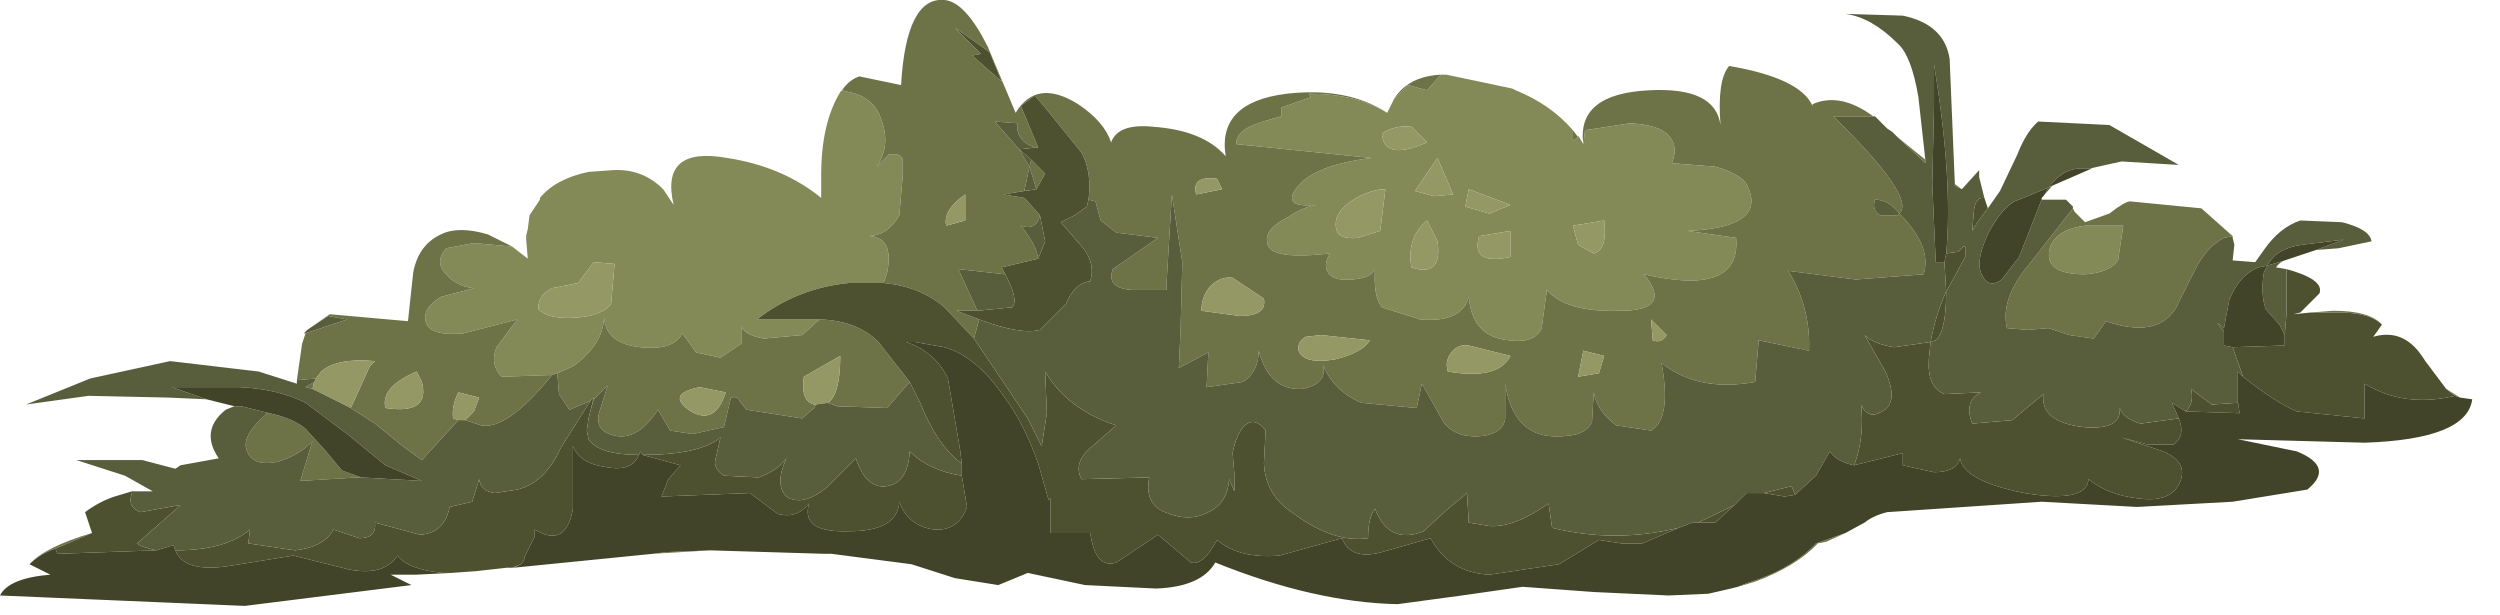 <?xml version="1.0" encoding="UTF-8" standalone="no"?>
<svg xmlns:xlink="http://www.w3.org/1999/xlink" height="17.7px" width="72.0px" xmlns="http://www.w3.org/2000/svg">
  <g transform="matrix(1.0, 0.0, 0.0, 1.0, 0.0, 0.0)">
    <use height="17.7" transform="matrix(1.0, 0.0, 0.0, 1.0, 0.0, 0.0)" width="71.2" xlink:href="#shape0"/>
  </g>
  <defs>
    <g id="shape0" transform="matrix(1.0, 0.0, 0.0, 1.0, 0.0, 0.0)">
      <path d="M41.5 2.15 L41.65 2.15 43.55 2.55 43.65 2.6 Q44.65 3.0 45.3 3.75 L45.3 4.05 45.45 3.95 45.45 3.9 45.6 4.15 45.65 3.75 46.95 3.55 Q47.8 3.6 48.05 3.9 48.35 4.2 48.15 4.7 L49.4 4.8 Q50.1 5.0 50.3 5.3 50.95 6.55 48.6 6.65 L50.0 6.85 Q50.15 8.55 47.35 7.9 48.2 8.95 46.65 8.95 45.1 9.0 44.55 8.35 L44.4 9.45 Q44.2 9.9 43.45 9.8 42.4 9.7 42.3 8.55 42.1 9.3 40.9 9.2 L39.8 8.85 Q39.55 8.55 39.6 7.75 39.5 8.0 38.95 8.05 38.4 8.1 38.25 7.85 38.1 7.65 38.3 7.3 36.55 7.5 36.5 7.0 36.4 6.6 37.1 6.25 37.45 6.0 37.9 5.9 36.9 6.0 37.35 5.4 37.85 4.75 39.5 4.55 L35.6 4.15 Q35.6 3.8 36.1 3.6 36.35 3.5 36.9 3.35 L36.9 3.1 37.75 2.8 37.7 2.7 Q39.05 2.7 39.95 3.25 L40.15 2.85 40.55 2.45 41.1 2.6 41.5 2.15 M14.75 7.1 L15.2 7.45 15.15 6.85 15.2 6.85 15.15 6.8 15.2 6.6 15.25 6.2 15.55 5.75 15.55 5.7 Q16.0 5.15 16.95 4.95 L17.65 4.9 Q18.5 4.85 19.1 5.45 L19.4 5.9 Q19.0 4.2 20.95 4.55 22.55 4.8 23.65 5.7 L23.65 5.05 Q23.65 3.55 24.2 2.65 L24.25 2.6 24.45 2.65 Q25.2 2.8 25.4 3.5 25.65 4.2 25.25 4.8 L25.6 4.45 Q25.95 4.4 26.0 4.6 L26.0 5.05 25.9 6.2 Q25.6 6.75 25.05 6.8 25.75 6.85 25.55 7.85 L25.45 8.15 24.45 8.15 Q22.95 8.3 21.8 9.2 L23.6 9.2 23.1 9.65 22.0 9.75 Q21.45 9.65 21.35 9.4 L21.35 9.9 20.75 10.3 20.05 10.15 19.65 9.6 Q19.4 10.1 18.45 10.0 17.45 9.9 17.4 9.15 17.35 9.95 16.5 10.55 L16.05 10.75 15.9 10.8 14.45 10.85 Q14.1 10.5 14.3 10.0 L14.9 9.2 13.35 9.6 Q12.3 9.7 12.25 9.2 12.2 8.85 12.7 8.55 L13.65 8.3 Q13.15 8.25 12.85 7.9 12.5 7.55 12.85 7.15 L13.65 7.0 14.75 7.1 M39.9 5.45 Q39.45 5.45 38.9 5.8 38.35 6.2 38.5 6.65 38.6 6.9 39.1 6.85 L39.75 6.65 39.9 5.45 M45.45 7.05 L45.9 7.3 Q46.3 7.2 46.2 6.35 L45.3 6.5 45.45 7.05 M43.5 7.4 L43.5 6.65 42.6 6.8 Q42.35 7.65 43.5 7.4 M40.65 7.7 Q41.55 8.0 41.4 6.95 L41.1 6.35 Q40.5 6.85 40.65 7.7 M42.2 5.95 L42.9 6.15 43.5 5.9 42.3 5.45 42.2 5.95 M40.75 5.5 L41.3 5.65 41.85 5.6 41.4 4.55 40.75 5.5 M41.1 4.1 L40.65 3.65 Q40.15 3.6 39.8 3.85 39.85 4.65 41.1 4.1 M60.05 7.9 Q58.8 7.9 59.05 7.1 59.25 6.6 60.05 6.5 L61.15 6.5 61.0 7.5 Q60.75 7.85 60.05 7.9 M15.9 8.3 Q15.5 8.5 15.5 8.9 15.8 9.2 16.55 9.15 17.35 9.1 17.6 8.75 L17.7 7.6 17.1 7.55 16.65 8.15 15.9 8.3" fill="#848958" fill-rule="evenodd" stroke="none"/>
      <path d="M45.3 3.75 L45.45 3.95 45.3 4.05 45.3 3.75 M45.6 4.15 Q45.4 2.7 47.5 2.6 49.4 2.5 49.55 3.6 49.45 2.3 49.8 1.9 51.85 2.25 52.2 3.05 L52.2 3.0 Q53.0 2.65 53.95 3.35 L52.8 3.35 Q55.2 5.7 54.7 6.15 54.4 5.75 54.0 5.75 53.9 6.05 54.15 6.2 L54.65 6.2 54.7 6.15 Q55.65 7.1 55.4 7.9 L53.45 8.05 51.5 7.8 Q52.15 8.85 52.1 10.1 L50.65 9.8 50.6 10.4 50.55 11.0 Q48.9 11.3 47.85 10.45 48.15 12.05 47.55 12.4 L46.55 12.25 Q46.0 11.85 45.9 11.3 L45.85 12.15 Q45.7 12.5 45.15 12.55 43.6 12.75 43.35 11.05 L43.35 12.05 Q43.3 12.45 42.75 12.55 42.0 12.65 41.6 12.2 L40.95 11.05 40.8 11.75 39.2 11.6 Q38.4 11.25 38.1 10.5 38.25 11.05 37.5 11.2 36.55 11.25 36.25 10.1 36.25 10.7 35.8 11.0 L34.75 11.15 34.8 10.15 33.95 10.6 34.0 9.5 34.05 7.55 33.75 5.6 33.6 8.1 33.6 8.35 32.6 8.35 Q31.85 8.3 32.05 7.75 L33.35 6.85 32.15 6.7 31.7 6.35 31.55 5.8 31.35 5.75 Q31.45 4.95 31.15 4.4 L30.1 3.1 29.8 2.75 29.4 3.05 29.9 4.25 29.8 4.25 Q29.25 4.05 29.3 3.55 L28.65 3.5 29.35 4.3 29.65 4.8 29.5 5.5 28.9 5.6 29.5 5.7 29.55 5.75 29.95 6.2 Q29.85 6.65 29.4 6.5 29.85 7.05 29.9 7.45 L28.85 7.7 28.95 7.9 27.6 7.75 28.15 8.95 27.55 8.95 28.2 9.2 28.05 9.75 27.2 8.85 Q26.5 8.25 25.45 8.15 L25.55 7.85 Q25.75 6.85 25.05 6.8 25.6 6.75 25.9 6.2 L26.0 5.05 26.0 4.6 Q25.95 4.4 25.6 4.45 L25.25 4.8 Q25.65 4.2 25.4 3.5 25.2 2.8 24.45 2.65 L24.25 2.6 Q24.45 2.3 24.75 2.2 L25.95 2.45 Q26.1 -0.1 27.2 0.0 27.8 0.05 28.45 1.35 L29.25 3.25 Q29.85 2.25 31.05 3.0 31.8 3.5 32.0 4.1 32.2 3.55 33.2 3.65 34.65 3.75 35.3 4.5 35.05 2.95 37.05 2.7 38.8 2.5 39.95 3.25 39.05 2.7 37.7 2.7 L37.75 2.8 36.9 3.1 36.9 3.35 Q36.35 3.5 36.1 3.6 35.6 3.8 35.6 4.15 L39.5 4.55 Q37.85 4.75 37.35 5.4 36.9 6.0 37.9 5.9 37.45 6.0 37.1 6.25 36.4 6.6 36.5 7.0 36.55 7.5 38.3 7.3 38.1 7.65 38.25 7.85 38.4 8.1 38.95 8.05 39.5 8.0 39.6 7.75 39.55 8.55 39.8 8.85 L40.9 9.2 Q42.1 9.3 42.3 8.55 42.4 9.7 43.45 9.8 44.2 9.9 44.4 9.45 L44.55 8.35 Q45.1 9.0 46.65 8.95 48.2 8.95 47.35 7.9 50.15 8.55 50.0 6.85 L48.6 6.65 Q50.95 6.55 50.3 5.3 50.1 5.0 49.4 4.8 L48.15 4.7 Q48.35 4.2 48.05 3.9 47.8 3.6 46.95 3.55 L45.65 3.75 45.6 4.15 M54.65 3.95 L55.45 4.6 55.45 4.7 55.3 4.55 54.65 3.95 M56.3 5.3 L56.5 5.45 56.3 5.35 56.3 5.3 M59.7 6.0 L59.75 6.1 60.05 6.4 60.75 6.15 Q61.2 5.8 61.35 5.8 L63.4 6.0 64.3 6.8 64.05 6.85 Q63.55 7.1 63.2 7.8 L62.65 8.9 Q62.1 9.75 60.65 9.25 L60.3 9.75 59.6 9.65 59.0 9.45 58.4 9.5 57.8 9.45 Q57.6 8.6 58.45 7.6 L59.7 6.0 M66.55 9.0 L67.2 8.95 Q68.25 8.95 68.6 9.35 68.25 9.0 67.35 9.0 L66.55 9.0 M70.45 11.2 L70.85 11.45 70.7 11.4 70.45 11.2 M53.15 15.35 L52.6 15.6 52.35 15.65 Q51.75 16.3 50.55 16.75 L50.05 16.9 50.3 16.8 Q51.6 16.4 52.3 15.65 L53.15 15.35 M20.45 15.85 L18.8 15.95 19.2 15.9 20.45 15.85 M14.8 16.35 L14.75 16.35 15.0 16.25 14.8 16.35 M0.85 16.25 Q1.3 15.75 2.65 15.35 L1.6 15.8 Q1.15 15.95 0.85 16.25 M8.55 10.95 L8.7 9.9 8.8 9.6 10.0 9.2 9.45 9.1 8.85 9.5 9.5 9.05 11.75 9.25 11.9 7.85 Q12.05 7.05 12.7 6.75 13.2 6.5 14.05 6.75 L14.75 7.1 13.65 7.0 12.85 7.15 Q12.5 7.55 12.85 7.9 13.15 8.25 13.65 8.3 L12.7 8.55 Q12.2 8.85 12.25 9.2 12.3 9.7 13.35 9.6 L14.9 9.2 14.3 10.0 Q14.1 10.5 14.45 10.85 L15.9 10.8 Q14.6 12.4 13.85 12.25 L13.4 12.1 13.65 11.85 13.8 11.45 13.2 11.3 Q13.0 11.7 13.05 12.05 L13.2 12.1 12.15 13.25 11.6 12.85 10.8 12.2 10.1 11.75 10.15 11.65 10.65 10.55 10.8 10.4 Q9.7 10.3 9.25 10.7 L9.1 10.9 8.55 10.95 M15.15 6.85 L15.15 6.8 15.2 6.85 15.15 6.85 M40.15 2.85 Q40.55 2.2 41.5 2.15 L41.1 2.6 40.55 2.45 40.15 2.85 M35.5 8.0 Q35.15 7.95 34.85 8.25 34.6 8.55 34.6 8.95 L35.7 9.1 Q36.5 9.1 36.4 8.6 L35.5 8.0 M35.05 5.15 Q34.3 5.05 34.45 5.6 L35.2 5.45 35.05 5.15 M23.6 9.2 L23.65 9.2 Q24.7 9.25 25.3 9.85 L26.2 11.0 25.85 11.4 25.55 11.75 24.1 11.7 23.85 11.6 Q24.2 11.35 24.2 10.25 L23.15 10.85 Q23.05 11.55 23.45 11.65 L23.5 11.65 23.45 11.75 23.1 12.05 21.5 11.8 21.3 11.55 Q21.25 11.4 21.05 11.45 L20.85 12.3 19.95 12.5 19.3 12.4 18.95 11.8 Q18.3 12.8 17.55 12.5 17.15 12.35 17.25 11.9 L17.5 11.1 17.1 11.5 17.0 11.85 17.1 11.45 17.0 11.55 16.4 11.8 16.1 11.35 16.05 10.75 16.5 10.55 Q17.35 9.95 17.4 9.15 17.45 9.9 18.45 10.0 19.4 10.1 19.65 9.6 L20.05 10.15 20.75 10.3 21.35 9.9 21.35 9.4 Q21.45 9.65 22.0 9.75 L23.1 9.65 23.6 9.2 M39.45 9.8 L38.05 9.65 37.6 9.7 Q37.35 9.85 37.4 10.1 37.55 10.5 38.45 10.35 39.25 10.15 39.45 9.8 M41.8 10.15 Q41.6 10.4 41.7 10.7 43.15 10.95 43.5 10.25 L42.3 9.95 Q42.0 9.9 41.8 10.15 M47.6 9.8 Q47.85 9.9 48.0 9.65 L47.55 9.2 47.6 9.8 M45.6 10.1 L45.45 10.85 46.05 10.75 46.2 10.25 45.6 10.1 M60.05 7.9 Q60.75 7.85 61.0 7.5 L61.15 6.5 60.05 6.5 Q59.25 6.6 59.05 7.1 58.8 7.9 60.05 7.9 M9.0 11.2 L8.8 11.15 9.05 11.0 9.0 11.2 M10.4 13.75 L10.3 13.75 8.65 13.85 9.0 12.7 Q8.65 13.1 8.0 13.3 7.25 13.45 7.1 12.95 6.95 12.55 7.7 11.9 L7.75 11.9 Q8.45 12.05 8.8 12.35 L9.35 12.95 9.85 13.55 10.4 13.75 M27.5 0.8 L28.25 1.55 28.0 1.6 28.85 2.35 28.5 1.5 27.5 0.8 M11.1 11.75 Q12.4 11.95 12.15 11.0 L12.0 10.7 Q10.95 11.15 11.1 11.75 M29.7 4.6 L30.1 5.0 29.85 5.45 29.65 4.8 29.7 4.6 M27.25 6.5 L27.8 6.35 27.8 5.6 Q27.15 6.05 27.25 6.5 M20.15 11.15 Q19.15 11.35 19.9 11.85 20.6 12.25 20.9 11.3 L20.15 11.15" fill="#6d7247" fill-rule="evenodd" stroke="none"/>
      <path d="M39.9 5.45 L39.75 6.65 39.1 6.85 Q38.6 6.9 38.5 6.65 38.35 6.2 38.9 5.8 39.45 5.45 39.9 5.45 M35.05 5.15 L35.2 5.45 34.45 5.6 Q34.3 5.05 35.05 5.15 M35.5 8.0 L36.4 8.6 Q36.5 9.1 35.7 9.1 L34.6 8.95 Q34.6 8.55 34.85 8.25 35.15 7.95 35.5 8.0 M39.45 9.8 Q39.25 10.15 38.45 10.35 37.55 10.5 37.4 10.1 37.35 9.85 37.6 9.7 L38.05 9.65 39.45 9.8 M45.45 7.05 L45.3 6.5 46.2 6.35 Q46.3 7.2 45.9 7.3 L45.45 7.05 M41.1 4.1 Q39.85 4.65 39.8 3.85 40.15 3.6 40.65 3.65 L41.1 4.1 M40.75 5.5 L41.4 4.55 41.85 5.6 41.3 5.65 40.75 5.5 M42.2 5.95 L42.3 5.45 43.5 5.9 42.9 6.15 42.2 5.95 M40.65 7.7 Q40.5 6.85 41.1 6.35 L41.4 6.95 Q41.55 8.0 40.65 7.7 M43.5 7.4 Q42.35 7.65 42.6 6.8 L43.5 6.65 43.5 7.4 M45.6 10.1 L46.2 10.25 46.05 10.75 45.45 10.85 45.6 10.1 M47.6 9.8 L47.55 9.2 48.0 9.65 Q47.85 9.9 47.6 9.8 M41.8 10.15 Q42.0 9.9 42.3 9.95 L43.5 10.25 Q43.15 10.95 41.7 10.7 41.6 10.4 41.8 10.15 M13.4 12.1 L13.2 12.1 13.05 12.05 Q13.0 11.7 13.2 11.3 L13.8 11.45 13.65 11.85 13.4 12.1 M10.1 11.75 L9.0 11.2 9.05 11.0 9.1 10.9 9.25 10.7 Q9.7 10.3 10.8 10.4 L10.65 10.55 10.15 11.65 10.1 11.75 M15.9 8.3 L16.65 8.15 17.1 7.55 17.7 7.6 17.6 8.75 Q17.35 9.1 16.55 9.15 15.8 9.2 15.5 8.9 15.5 8.5 15.9 8.3 M11.1 11.75 Q10.95 11.15 12.0 10.7 L12.15 11.0 Q12.4 11.95 11.1 11.75 M27.25 6.5 Q27.15 6.05 27.8 5.6 L27.8 6.35 27.25 6.5 M23.5 11.65 L23.45 11.65 Q23.05 11.55 23.15 10.85 L24.2 10.25 Q24.2 11.35 23.85 11.6 L23.5 11.65 M20.15 11.15 L20.9 11.3 Q20.6 12.25 19.9 11.85 19.15 11.35 20.15 11.15" fill="#939865" fill-rule="evenodd" stroke="none"/>
      <path d="M57.15 5.7 L57.25 6.0 56.95 6.4 56.8 6.65 56.85 6.05 Q56.9 5.7 57.1 5.7 L57.15 5.7 M65.85 7.75 Q66.95 8.05 66.8 8.45 L66.3 8.95 66.25 9.0 66.05 9.05 66.55 9.0 67.35 9.0 Q68.25 9.0 68.6 9.35 L68.35 9.7 Q69.2 9.45 69.75 10.25 L69.85 10.4 70.45 11.2 70.7 11.4 Q69.25 11.75 68.1 11.05 L68.1 12.05 66.15 11.85 Q65.55 11.6 64.6 10.85 L64.3 10.0 65.8 9.95 65.8 9.65 65.85 9.05 65.85 7.75 M14.75 16.35 L14.7 16.35 14.6 16.35 13.7 16.45 13.0 16.5 12.85 16.5 12.75 16.5 Q11.75 16.4 11.45 16.0 11.05 16.6 10.05 16.4 L8.45 16.0 6.6 16.3 Q5.3 16.5 5.05 15.85 6.5 15.85 7.2 15.25 L7.15 15.65 8.5 15.85 Q9.35 15.75 9.6 15.25 L10.35 15.5 Q10.85 15.5 10.8 15.05 L12.1 15.4 Q12.8 15.35 12.95 14.6 L13.6 14.45 13.8 13.8 Q13.85 14.15 14.25 14.2 L14.9 14.1 Q15.7 13.9 16.15 12.9 L17.0 11.55 17.1 11.45 17.0 11.85 16.95 12.05 16.9 12.4 16.95 12.65 Q17.25 13.1 18.4 13.1 18.2 13.6 17.45 13.45 16.7 13.35 16.5 12.85 L16.5 14.65 Q16.3 15.8 15.4 15.25 L15.4 15.3 15.4 15.4 15.4 15.45 15.35 15.55 15.1 16.05 15.1 16.1 15.05 16.2 15.0 16.25 14.75 16.35 M2.65 15.35 L2.45 14.75 Q2.85 14.45 3.3 14.3 L3.8 14.15 3.8 14.2 Q3.65 14.6 4.05 14.75 L5.15 14.55 5.2 14.55 3.95 15.65 Q4.05 15.75 4.5 15.85 L1.65 15.95 1.6 15.8 2.65 15.35 M29.8 4.25 L29.9 4.25 29.4 3.05 29.8 2.75 30.1 3.1 31.15 4.4 Q31.45 4.95 31.35 5.75 L31.3 5.95 30.95 6.2 30.55 6.4 31.2 7.15 Q31.55 7.6 31.4 8.1 30.95 8.15 30.7 8.75 L29.95 9.5 Q29.4 9.65 28.2 9.2 L27.55 8.95 28.15 8.95 29.15 8.85 Q29.35 8.65 28.95 7.9 L28.85 7.7 29.9 7.45 30.1 6.95 29.95 6.2 29.55 5.75 29.5 5.7 28.9 5.6 29.5 5.5 29.85 5.45 30.1 5.0 29.7 4.6 29.35 4.3 29.8 4.25 M28.05 9.75 L29.6 12.05 29.95 12.75 30.0 12.85 30.15 11.9 30.1 10.7 Q30.75 11.8 32.15 12.25 L31.4 12.9 Q30.9 13.35 31.15 13.8 L33.1 13.75 Q32.95 14.5 33.55 14.75 34.25 15.05 34.8 14.75 35.35 14.5 35.4 13.8 L35.55 14.15 35.55 13.65 35.5 13.05 Q35.6 12.5 35.85 12.25 36.15 12.0 36.45 12.4 L36.4 13.35 Q36.45 14.25 37.2 14.75 38.4 15.65 39.4 15.5 39.4 14.9 39.6 14.65 40.0 15.7 41.0 15.3 L41.65 14.7 42.25 14.2 42.3 15.05 42.9 15.15 Q43.6 15.2 44.6 14.5 L44.7 15.2 Q46.5 15.65 48.35 15.2 L47.3 15.65 46.7 15.65 46.05 15.55 44.9 16.25 42.9 16.55 Q41.75 16.5 41.2 15.5 L39.8 15.9 Q38.9 16.15 38.65 15.5 L36.85 16.0 Q35.7 16.1 35.05 15.55 34.65 16.3 34.3 16.2 L33.35 15.4 32.15 16.2 Q31.55 16.4 31.4 15.35 L30.25 15.35 30.25 14.35 30.2 14.4 29.9 13.35 Q29.5 12.2 28.9 11.4 28.1 10.25 27.2 10.0 L26.35 9.85 26.1 9.85 Q26.95 10.15 27.3 10.9 L27.65 12.95 27.7 13.35 Q27.0 12.85 26.5 11.6 L26.2 11.0 25.3 9.85 Q24.7 9.25 23.65 9.2 L23.6 9.2 21.8 9.2 Q22.95 8.3 24.45 8.15 L25.45 8.15 Q26.5 8.25 27.2 8.85 L28.05 9.75 M48.9 15.05 L49.95 14.55 49.4 15.05 48.9 15.05 M50.8 14.2 L51.6 14.0 51.7 14.25 51.4 14.3 50.8 14.2 M53.4 13.4 Q53.7 12.6 53.6 11.65 53.8 12.1 54.2 11.85 54.7 11.6 54.3 10.7 L53.7 9.65 Q53.95 9.9 54.55 10.0 L55.6 9.85 Q55.75 9.05 56.05 8.4 L56.0 7.55 56.05 7.3 56.4 7.25 56.55 7.1 56.6 7.1 56.6 7.4 56.05 8.4 Q56.05 9.55 55.75 9.8 L55.6 9.85 55.55 10.35 Q55.5 11.15 56.0 11.35 L57.05 11.3 Q56.55 11.55 56.8 12.2 L57.95 12.1 58.85 11.35 Q58.75 12.15 60.0 12.3 61.1 12.4 61.05 11.75 61.15 12.05 61.65 12.2 L62.75 12.05 Q62.95 12.55 62.6 12.8 L61.85 12.8 61.1 12.6 62.3 13.0 Q63.0 13.3 62.8 13.85 62.55 14.5 61.55 14.35 60.7 14.25 60.15 13.8 60.1 14.5 58.3 14.2 56.55 13.85 56.45 13.2 56.35 13.6 55.7 13.6 L54.8 13.4 54.8 13.05 53.4 13.4 M62.95 11.85 Q63.2 11.6 63.1 11.2 L63.7 11.65 64.45 11.6 64.45 11.55 64.5 11.9 62.95 11.85 M64.05 9.55 L63.85 9.3 64.05 9.45 64.05 9.55 M27.5 0.8 L28.5 1.5 28.85 2.35 28.0 1.6 28.25 1.55 27.5 0.8 M18.5 13.1 Q20.15 13.1 20.75 12.6 L20.6 13.25 Q20.55 13.5 20.85 13.7 L21.85 13.75 Q22.4 13.55 22.65 13.2 22.3 13.95 22.65 14.3 23.1 14.6 23.8 14.05 L24.65 13.2 Q24.95 14.1 25.55 14.0 26.15 13.9 26.2 13.0 26.75 13.55 27.7 13.7 L27.85 14.6 Q27.6 15.3 26.9 15.25 26.15 15.15 25.9 14.45 25.85 15.3 24.45 15.3 23.05 15.35 23.3 14.5 22.95 14.95 22.4 14.8 L21.6 14.2 19.05 14.3 19.25 13.8 19.6 13.4 18.5 13.1" fill="#4e512f" fill-rule="evenodd" stroke="none"/>
      <path d="M53.95 3.35 L54.0 3.35 54.35 3.7 54.5 3.8 54.65 3.95 55.3 4.55 55.45 4.7 55.45 4.6 55.25 2.8 Q55.05 1.6 54.65 1.25 53.9 0.5 53.15 0.4 L54.8 0.45 Q56.0 0.7 56.15 1.7 L56.3 5.3 56.3 5.35 56.5 5.45 57.0 4.9 57.0 5.1 57.15 5.7 57.1 5.7 Q56.9 5.7 56.85 6.05 L56.8 6.65 56.95 6.4 57.25 6.0 57.6 5.5 58.1 4.45 Q58.35 3.8 58.7 3.5 L60.75 3.6 62.75 4.75 61.1 4.65 60.2 4.85 60.1 4.85 60.0 4.85 59.95 4.85 Q59.4 4.85 59.0 5.4 L58.15 5.75 Q57.75 5.85 57.3 6.65 56.9 7.45 57.05 7.85 57.25 8.35 57.65 8.05 L58.15 7.4 58.8 5.75 59.5 5.75 59.7 5.95 59.7 6.0 58.45 7.6 Q57.6 8.6 57.8 9.45 L58.4 9.5 59.0 9.45 59.6 9.65 60.3 9.75 60.65 9.25 Q62.1 9.75 62.65 8.9 L63.2 7.8 Q63.55 7.1 64.05 6.85 L64.3 6.8 64.3 6.85 64.35 7.05 64.3 7.5 64.95 7.55 65.2 7.2 Q65.65 6.55 66.25 6.35 L67.45 6.4 Q68.25 6.6 68.3 6.95 L67.35 7.15 66.7 7.2 67.5 6.9 66.3 7.05 Q65.55 7.15 65.3 7.65 L65.05 7.7 Q64.5 7.9 64.2 8.65 L64.05 9.45 63.85 9.3 64.05 9.55 64.05 9.95 64.3 10.0 64.6 10.85 64.45 10.7 64.45 11.55 64.45 11.6 63.7 11.65 63.1 11.2 Q63.2 11.6 62.95 11.85 L62.55 11.6 62.75 12.05 61.65 12.2 Q61.15 12.05 61.05 11.75 61.1 12.4 60.0 12.3 58.75 12.15 58.85 11.35 L57.95 12.1 56.8 12.2 Q56.55 11.55 57.05 11.3 L56.0 11.35 Q55.5 11.15 55.55 10.35 L55.6 9.85 55.75 9.8 Q56.05 9.55 56.05 8.4 L56.6 7.4 56.6 7.1 56.55 7.1 56.4 7.25 56.05 7.3 Q56.25 5.2 55.7 1.85 L55.7 3.05 55.65 5.3 55.75 7.55 56.0 7.55 56.05 8.4 Q55.75 9.05 55.6 9.85 L54.55 10.0 Q53.95 9.9 53.7 9.65 L54.3 10.7 Q54.7 11.6 54.2 11.85 53.8 12.1 53.6 11.65 53.7 12.6 53.4 13.4 52.9 13.3 52.7 13.0 L52.3 13.7 51.7 14.25 51.6 14.0 50.8 14.2 50.3 14.2 49.95 14.55 48.9 15.05 48.75 15.05 48.35 15.2 Q46.5 15.65 44.7 15.2 L44.6 14.5 Q43.6 15.2 42.9 15.15 L42.3 15.05 42.25 14.2 41.65 14.7 41.0 15.3 Q40.0 15.7 39.6 14.65 39.4 14.9 39.4 15.5 38.4 15.65 37.2 14.75 36.45 14.25 36.4 13.35 L36.45 12.4 Q36.15 12.0 35.85 12.25 35.6 12.5 35.5 13.05 L35.55 13.65 35.55 14.15 35.4 13.8 Q35.35 14.5 34.8 14.75 34.25 15.05 33.55 14.75 32.95 14.5 33.1 13.75 L31.15 13.8 Q30.9 13.35 31.4 12.9 L32.15 12.25 Q30.75 11.8 30.1 10.7 L30.15 11.9 30.0 12.85 29.95 12.75 29.6 12.05 28.05 9.75 28.2 9.2 Q29.4 9.65 29.95 9.5 L30.7 8.75 Q30.95 8.15 31.4 8.1 31.55 7.6 31.2 7.15 L30.55 6.4 30.95 6.2 31.3 5.95 31.35 5.75 31.55 5.8 31.7 6.35 32.15 6.7 33.35 6.85 32.05 7.75 Q31.85 8.3 32.6 8.35 L33.6 8.35 33.6 8.1 33.75 5.6 34.05 7.55 34.0 9.5 33.95 10.6 34.8 10.15 34.75 11.15 35.8 11.0 Q36.25 10.7 36.25 10.1 36.55 11.25 37.5 11.2 38.25 11.05 38.1 10.5 38.4 11.25 39.2 11.6 L40.8 11.75 40.95 11.05 41.6 12.2 Q42.0 12.65 42.75 12.55 43.3 12.45 43.35 12.05 L43.35 11.05 Q43.6 12.75 45.15 12.55 45.7 12.5 45.85 12.15 L45.9 11.3 Q46.0 11.85 46.55 12.25 L47.55 12.4 Q48.15 12.05 47.85 10.45 48.9 11.3 50.55 11.0 L50.6 10.4 50.65 9.8 52.1 10.1 Q52.15 8.85 51.5 7.8 L53.45 8.05 55.4 7.9 Q55.65 7.1 54.7 6.15 L54.65 6.2 54.15 6.2 Q53.9 6.05 54.0 5.75 54.4 5.75 54.7 6.15 55.2 5.7 52.8 3.35 L53.95 3.35 M59.1 5.35 L58.85 5.65 59.0 5.4 59.1 5.35 M65.8 7.5 Q65.65 7.55 65.55 7.7 L65.85 7.75 65.85 9.05 65.8 9.65 65.65 9.35 65.25 8.9 Q65.1 8.45 65.2 7.85 L65.3 7.65 65.8 7.5 M3.8 14.15 L4.4 14.15 3.6 13.7 2.2 13.25 4.1 13.25 5.05 13.5 5.2 13.4 6.3 13.2 Q5.75 12.4 6.5 11.8 L6.75 11.7 6.95 11.7 7.75 11.9 7.7 11.9 Q6.95 12.55 7.1 12.95 7.25 13.45 8.0 13.3 8.65 13.1 9.0 12.7 L8.65 13.85 10.3 13.75 10.4 13.75 12.15 13.85 11.1 13.4 10.0 12.5 8.8 11.6 Q8.0 11.2 6.9 11.15 L4.95 11.15 5.95 11.5 4.85 11.45 2.55 11.4 0.75 11.65 2.6 10.9 4.9 10.4 7.45 10.7 8.55 11.05 8.55 10.95 9.1 10.9 9.05 11.0 8.8 11.15 9.0 11.2 10.1 11.75 10.8 12.2 11.6 12.85 12.15 13.25 13.2 12.1 13.4 12.1 13.85 12.25 Q14.6 12.4 15.9 10.8 L16.05 10.75 16.1 11.35 16.4 11.8 17.0 11.55 16.15 12.9 Q15.7 13.9 14.9 14.1 L14.25 14.2 Q13.85 14.15 13.8 13.8 L13.6 14.45 12.95 14.6 Q12.8 15.35 12.1 15.4 L10.8 15.05 Q10.85 15.5 10.35 15.5 L9.6 15.25 Q9.35 15.75 8.5 15.85 L7.15 15.65 7.2 15.25 Q6.5 15.85 5.05 15.85 L5.0 15.7 4.5 15.85 Q4.05 15.75 3.95 15.65 L5.2 14.55 5.15 14.55 4.05 14.75 Q3.65 14.6 3.8 14.2 L3.8 14.15 M8.8 9.6 L8.75 9.6 8.85 9.5 9.45 9.1 10.0 9.2 8.8 9.6 M26.2 11.0 L26.5 11.6 Q27.0 12.85 27.7 13.35 L27.7 13.7 Q26.75 13.55 26.2 13.0 26.15 13.9 25.55 14.0 24.95 14.1 24.65 13.2 L23.8 14.05 Q23.1 14.6 22.65 14.3 22.3 13.95 22.65 13.2 22.4 13.55 21.85 13.75 L20.85 13.7 Q20.55 13.5 20.6 13.25 L20.75 12.6 Q20.15 13.1 18.5 13.1 L18.45 13.0 18.4 13.1 Q17.25 13.1 16.95 12.65 L16.9 12.4 16.95 12.05 17.0 11.85 17.1 11.5 17.5 11.1 17.25 11.9 Q17.15 12.35 17.55 12.5 18.3 12.8 18.95 11.8 L19.3 12.4 19.95 12.5 20.85 12.3 21.05 11.45 Q21.25 11.4 21.3 11.55 L21.5 11.8 23.1 12.05 23.45 11.75 23.5 11.65 23.85 11.6 24.1 11.7 25.55 11.75 25.85 11.4 26.2 11.0 M29.5 5.5 L29.65 4.8 29.35 4.3 28.65 3.5 29.3 3.55 Q29.25 4.05 29.8 4.25 L29.35 4.3 29.7 4.6 29.65 4.8 29.85 5.45 29.5 5.5 M29.95 6.2 L30.1 6.95 29.9 7.45 Q29.85 7.05 29.4 6.5 29.85 6.65 29.95 6.2 M28.95 7.9 Q29.35 8.65 29.15 8.85 L28.15 8.95 27.6 7.75 28.95 7.9" fill="#585d3b" fill-rule="evenodd" stroke="none"/>
      <path d="M60.2 4.85 L60.25 4.85 59.1 5.35 59.0 5.4 58.85 5.65 58.8 5.7 58.8 5.75 58.15 7.4 57.65 8.05 Q57.25 8.35 57.05 7.85 56.9 7.45 57.3 6.65 57.75 5.85 58.15 5.75 L59.0 5.4 Q59.4 4.85 59.95 4.85 L60.0 4.85 60.1 4.85 60.2 4.85 M66.7 7.2 L65.8 7.5 65.3 7.65 65.2 7.85 Q65.1 8.45 65.25 8.9 L65.65 9.35 65.8 9.65 65.8 9.95 64.3 10.0 64.05 9.95 64.05 9.55 64.05 9.45 64.2 8.65 Q64.5 7.9 65.05 7.7 L65.3 7.65 Q65.55 7.15 66.3 7.05 L67.5 6.9 66.7 7.2 M70.85 11.45 L71.2 11.5 Q71.05 12.65 68.1 12.75 L64.45 12.65 66.15 13.0 Q67.25 13.45 66.45 14.1 L64.3 14.45 61.55 14.6 58.8 14.45 54.35 14.75 Q53.95 14.85 53.7 15.05 L53.15 15.35 52.3 15.65 Q51.6 16.4 50.3 16.8 L50.05 16.9 49.85 16.95 49.2 17.1 48.05 17.15 45.9 17.05 43.85 16.9 42.1 17.15 40.25 17.4 Q37.85 17.35 35.0 16.2 34.6 16.9 33.3 16.95 L31.25 16.85 29.6 16.5 28.75 16.85 27.5 16.65 26.25 16.25 23.95 15.95 23.75 15.95 20.45 15.85 19.2 15.9 18.8 15.95 14.8 16.35 15.0 16.25 15.05 16.2 15.1 16.1 15.1 16.05 15.35 15.55 15.4 15.45 15.4 15.4 15.4 15.3 15.4 15.25 Q16.3 15.8 16.5 14.65 L16.5 12.85 Q16.7 13.35 17.45 13.45 18.2 13.6 18.4 13.1 L18.45 13.0 18.5 13.1 19.6 13.4 19.25 13.8 19.05 14.3 21.6 14.2 22.4 14.8 Q22.95 14.95 23.3 14.5 23.05 15.35 24.45 15.3 25.85 15.3 25.9 14.45 26.15 15.15 26.9 15.25 27.6 15.3 27.85 14.6 L27.7 13.7 27.7 13.35 27.65 12.95 27.3 10.9 Q26.95 10.15 26.1 9.85 L26.35 9.85 27.2 10.0 Q28.1 10.25 28.9 11.4 29.5 12.2 29.9 13.35 L30.2 14.4 30.25 14.35 30.25 15.35 31.4 15.35 Q31.55 16.4 32.15 16.2 L33.35 15.4 34.3 16.2 Q34.65 16.3 35.05 15.55 35.7 16.1 36.85 16.0 L38.65 15.5 Q38.9 16.15 39.8 15.9 L41.2 15.5 Q41.75 16.5 42.9 16.55 L44.9 16.25 46.05 15.55 46.7 15.65 47.3 15.65 48.35 15.2 48.75 15.05 48.9 15.05 49.4 15.05 49.95 14.55 50.3 14.2 50.8 14.2 51.4 14.3 51.7 14.25 52.3 13.7 52.7 13.0 Q52.9 13.3 53.4 13.4 L54.8 13.05 54.8 13.4 55.7 13.6 Q56.35 13.6 56.45 13.2 56.55 13.85 58.3 14.2 60.1 14.5 60.15 13.8 60.7 14.25 61.55 14.35 62.55 14.5 62.8 13.85 63.0 13.3 62.3 13.0 L61.1 12.6 61.85 12.8 62.6 12.8 Q62.95 12.55 62.75 12.05 L62.55 11.6 62.95 11.85 64.5 11.9 64.45 11.55 64.45 10.7 64.6 10.85 Q65.55 11.6 66.15 11.85 L68.1 12.05 68.1 11.05 Q69.25 11.75 70.7 11.4 L70.85 11.45 M13.0 16.5 L12.0 16.55 11.25 16.55 11.85 16.85 7.05 17.45 0.0 17.15 Q0.25 16.65 1.45 16.55 L0.85 16.25 Q1.15 15.95 1.6 15.8 L1.65 15.95 4.5 15.85 5.0 15.7 5.05 15.85 Q5.3 16.5 6.6 16.3 L8.45 16.0 10.05 16.4 Q11.05 16.6 11.45 16.0 11.75 16.4 12.75 16.5 L12.85 16.5 13.0 16.5 M6.75 11.7 L5.95 11.5 4.95 11.15 6.9 11.15 Q8.0 11.2 8.8 11.6 L10.0 12.5 11.1 13.4 12.15 13.85 10.4 13.75 9.85 13.55 9.35 12.95 8.8 12.35 Q8.45 12.05 7.75 11.9 L6.95 11.7 6.75 11.7 M56.0 7.55 L55.75 7.55 55.65 5.3 55.7 3.05 55.7 1.85 Q56.25 5.2 56.05 7.3 L56.0 7.55" fill="#414428" fill-rule="evenodd" stroke="none"/>
    </g>
  </defs>
</svg>
